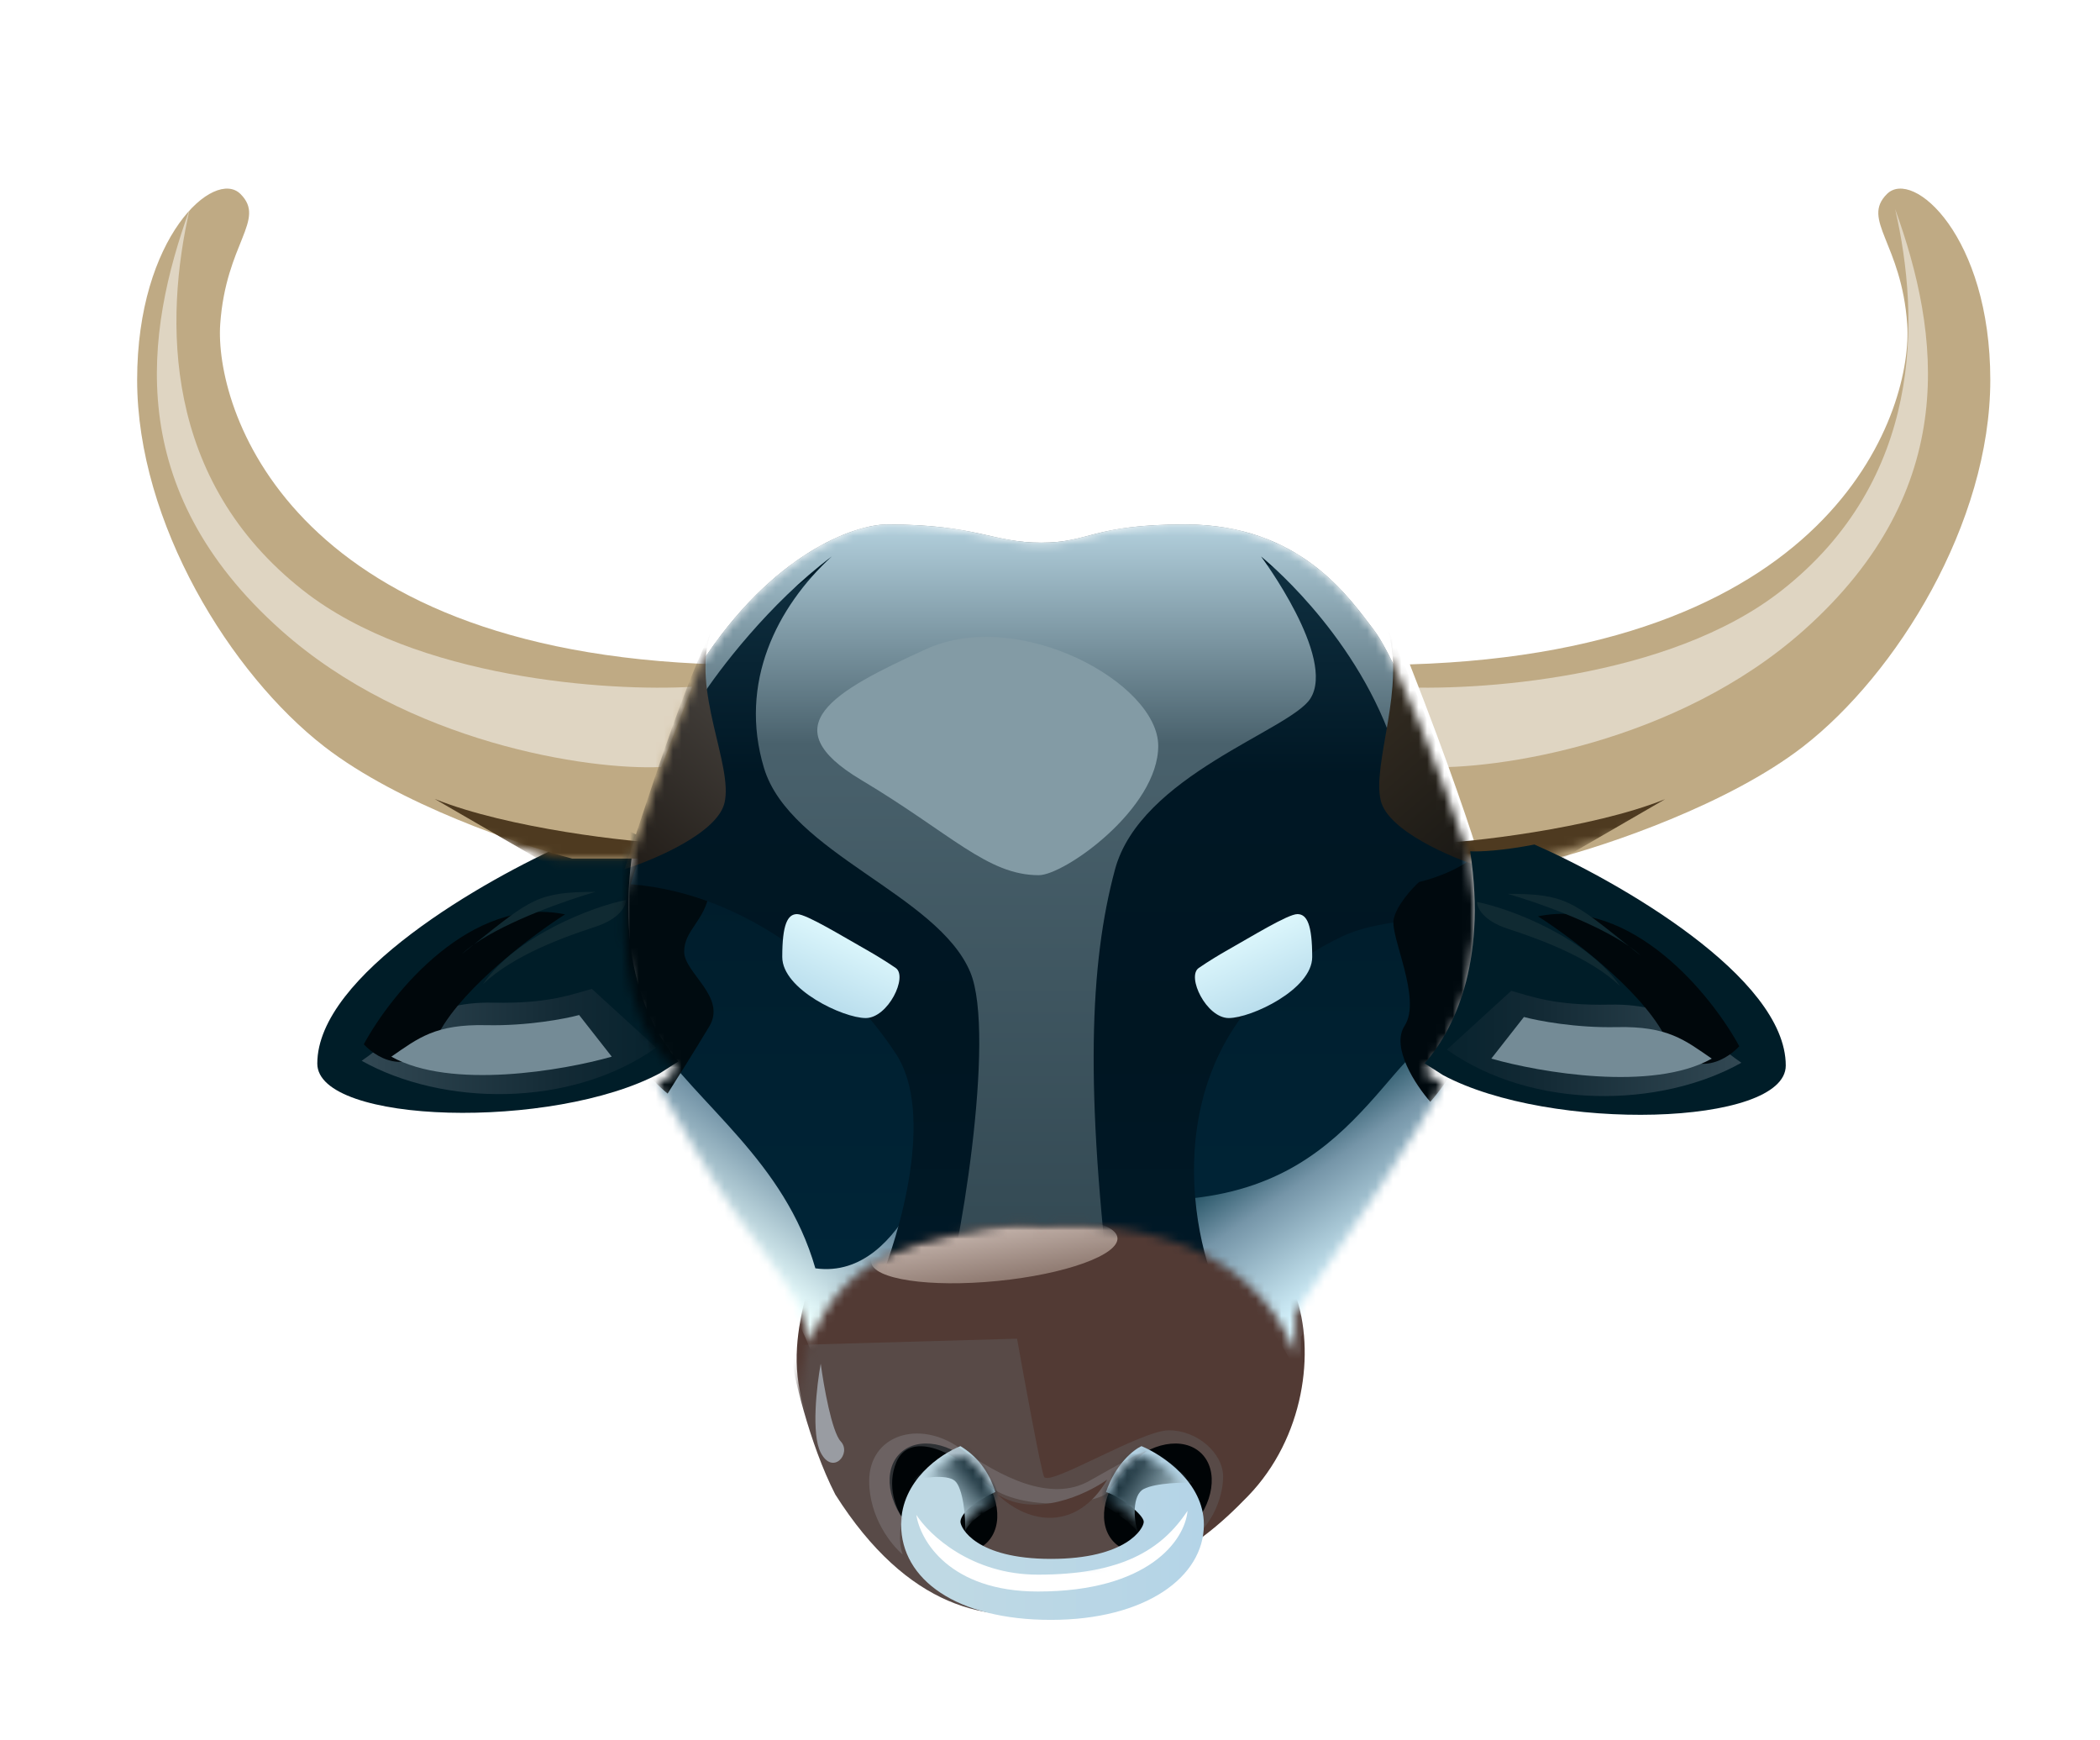 <svg width="245" height="203" viewBox="0 0 245 203" fill="none"
    xmlns="http://www.w3.org/2000/svg">
    <g filter="url(#filter0_dd_275_1369)">
        <g filter="url(#filter1_ii_275_1369)">
            <path d="M109.417 127.347C100.63 129.525 96.979 133.581 94.375 139.684L94.373 139.693C93.446 143.301 92.344 147.585 93.33 152.281C94.317 156.98 102.376 172.722 117.296 174.249C132.216 175.777 139.03 171.313 145.609 164.499C152.188 157.685 153.48 147.64 151.13 141.003C148.781 134.365 143.022 129.464 135.456 127.347C127.891 125.231 122.651 126.038 121.735 126.038C120.819 126.038 118.204 125.17 109.417 127.347Z" fill="#523A34"/>
        </g>
        <g filter="url(#filter2_i_275_1369)">
            <path d="M79.147 107.806C78.73 108.07 77.548 108.828 77.009 109.174C64.5 115.868 37.018 115.141 37.018 108.059C37.018 97.725 56.565 86.567 66.338 82.279C70.051 83.001 72.712 83.13 73.835 83.068C71.814 96.436 75.967 104.189 79.147 107.806Z" fill="#001D28"/>
        </g>
        <g filter="url(#filter3_f_275_1369)">
            <path d="M76.555 105.202L69.047 98.342C66.853 98.935 64.059 100.096 57.583 99.953C49.487 99.775 46.465 103.797 42.195 106.733C51.59 112.001 66.514 112.312 76.555 105.202Z" fill="url(#paint0_linear_275_1369)"/>
        </g>
        <g filter="url(#filter4_f_275_1369)">
            <path d="M51.232 103.43C54.224 97.972 62.275 91.972 65.926 89.654C54.956 87.397 45.699 98.816 42.441 104.808C44.125 106.623 48.24 108.888 51.232 103.43Z" fill="#00070B"/>
        </g>
        <g filter="url(#filter5_f_275_1369)">
            <path d="M69.469 91.097C72.355 90.152 73.049 88.624 73.035 87.977C69.188 88.728 60.219 92.147 56.349 97.788C59.957 94.377 65.861 92.278 69.469 91.097Z" fill="#102A32"/>
            <path d="M55.312 93.143C59.262 90.386 66.164 87.977 69.469 87.03C62.76 87.03 61.941 87.864 55.312 93.143C54.792 93.505 54.324 93.874 53.921 94.246C54.412 93.858 54.875 93.491 55.312 93.143Z" fill="#102A32"/>
        </g>
        <g filter="url(#filter6_f_275_1369)">
            <path d="M71.371 106.251L67.566 101.396C65.948 101.834 61.518 102.682 56.742 102.578C50.773 102.446 48.804 104.086 45.656 106.251C52.583 110.135 65.686 107.87 71.371 106.251Z" fill="#748B96"/>
        </g>
        <g filter="url(#filter7_ii_275_1369)">
            <path d="M73.587 83.14C74.382 80.463 77.121 72.186 81.722 60.496C31.321 58.968 23.027 30.27 23.693 20.8C24.359 11.329 29.094 8.666 26.06 5.632C23.027 2.599 14 10.589 14 27.31C14 44.032 24.95 61.64 35.826 70.075C44.527 76.823 58.73 81.597 64.743 83.14H73.587Z" fill="#BFAA84"/>
        </g>
        <g filter="url(#filter8_ii_275_1369)">
            <path d="M170.614 83.14C169.82 80.463 167.08 72.186 162.479 60.496C212.88 58.968 221.174 30.27 220.508 20.8C219.843 11.329 215.107 8.666 218.141 5.632C221.174 2.599 230.201 10.589 230.201 27.31C230.201 44.032 219.252 61.64 208.375 70.075C199.675 76.823 185.472 81.597 179.458 83.14H170.614Z" fill="#BFAA84"/>
        </g>
        <mask id="mask0_275_1369" style="mask-type:alpha" maskUnits="userSpaceOnUse" x="92" y="125" width="61" height="50">
            <path d="M109.417 127.347C100.63 129.525 96.979 133.581 94.375 139.684L94.373 139.693C93.446 143.301 92.344 147.585 93.33 152.281C94.317 156.98 102.376 172.722 117.296 174.249C132.216 175.777 139.03 171.313 145.609 164.499C152.188 157.685 153.48 147.64 151.13 141.003C148.781 134.365 143.022 129.464 135.456 127.347C127.891 125.231 122.651 126.038 121.735 126.038C120.819 126.038 118.204 125.17 109.417 127.347Z" fill="#523A34"/>
        </mask>
        <g mask="url(#mask0_275_1369)">
            <g filter="url(#filter9_f_275_1369)">
                <path d="M118.656 139.148L92.01 139.902C92.545 143.212 94.382 151.33 97.45 157.319C114.387 184.056 135.582 164.517 138.308 163.054C141.034 161.591 142.696 158.001 142.696 155.238C142.696 152.474 139.648 149.833 136.38 149.833C133.112 149.833 122.302 156.495 121.799 155.238C121.397 154.232 119.536 144.093 118.656 139.148Z" fill="#584A47"/>
            </g>
            <ellipse cx="110.069" cy="157.731" rx="7.266" ry="5.204" transform="rotate(46.001 110.069 157.731)" fill="#000406"/>
            <ellipse cx="7.266" cy="5.204" rx="7.266" ry="5.204" transform="matrix(-0.695 0.719 0.719 0.695 136.395 148.889)" fill="#000406"/>
            <g filter="url(#filter10_i_275_1369)">
                <path d="M105.131 161.829C105.131 156.691 109.747 153.589 112.055 152.681C113.928 153.813 115.352 155.56 116.122 158.03C112.934 159.562 112.055 160.828 112.055 161.508C112.055 162.188 113.8 165.833 122.609 165.833C131.417 165.833 133.437 162.289 133.437 161.508C133.437 160.727 130.929 158.693 129.036 158.03C130.152 154.755 132.258 153.099 133.171 152.681C135.598 153.68 140.453 156.91 140.453 161.829C140.453 167.977 133.604 172.947 122.609 172.947C111.614 172.947 105.131 168.251 105.131 161.829Z" fill="url(#paint1_linear_275_1369)"/>
            </g>
            <g filter="url(#filter11_f_275_1369)">
                <ellipse cx="116.002" cy="128.793" rx="14.437" ry="3.642" transform="rotate(-5.641 116.002 128.793)" fill="url(#paint2_linear_275_1369)"/>
            </g>
            <g filter="url(#filter12_f_275_1369)">
                <path d="M98.088 151.132C97.041 150.01 96.094 144.617 95.751 142.06C95.283 144.617 94.628 150.272 95.751 152.442C97.154 155.154 99.398 152.535 98.088 151.132Z" fill="#999CA2"/>
            </g>
            <g opacity="0.3" filter="url(#filter13_f_275_1369)">
                <path d="M101.404 155.751C101.404 160.009 104.016 163.243 105.322 164.327C104.731 162.731 105.076 160.852 105.322 160.113C104.583 159.078 103.4 156.313 104.582 153.533C106.061 150.058 111.014 151.907 114.711 155.751C118.408 159.595 128.24 158.487 129.275 157.008C130.103 155.825 132.484 153.157 133.79 152.246C132.903 152.393 130.665 153.74 127.057 155.751C122.548 158.265 116.781 155.308 111.976 151.907C107.17 148.506 101.404 150.428 101.404 155.751Z" fill="#999CA2"/>
            </g>
            <mask id="mask1_275_1369" style="mask-type:alpha" maskUnits="userSpaceOnUse" x="105" y="152" width="36" height="21">
                <path d="M105.131 161.829C105.131 156.691 109.747 153.589 112.055 152.681C113.928 153.813 115.352 155.56 116.122 158.03C112.934 159.562 112.055 160.828 112.055 161.508C112.055 162.188 113.8 165.833 122.609 165.833C131.417 165.833 133.437 162.289 133.437 161.508C133.437 160.727 130.929 158.693 129.036 158.03C130.152 154.755 132.258 153.099 133.171 152.681C135.598 153.68 140.453 156.91 140.453 161.829C140.453 167.977 133.604 172.947 122.609 172.947C111.614 172.947 105.131 168.251 105.131 161.829Z" fill="url(#paint3_linear_275_1369)"/>
            </mask>
            <g mask="url(#mask1_275_1369)">
                <g filter="url(#filter14_f_275_1369)">
                    <path d="M121.09 168.638C110.795 168.638 107.347 162.681 106.91 159.702C108.4 162.025 113.321 166.672 121.09 166.672C130.801 166.672 135.508 163.812 138.546 159.225C138.248 162.681 133.959 168.638 121.09 168.638Z" fill="white"/>
                </g>
                <g filter="url(#filter15_f_275_1369)">
                    <path d="M112.556 161.906C112.556 161.858 112.561 161.807 112.573 161.753C112.727 160.104 112.348 156.548 111.404 155.734C110.431 154.894 107.322 155.384 106.472 155.734C107.929 154.158 111.382 151.775 112.556 151.313C114.429 152.445 116.077 155.817 116.847 158.286C113.882 159.711 112.721 161.028 112.573 161.753C112.568 161.806 112.562 161.857 112.556 161.906Z" fill="url(#paint4_linear_275_1369)"/>
                </g>
                <g filter="url(#filter16_f_275_1369)">
                    <path d="M127.536 158.008C128.653 154.733 131.977 151.149 132.89 150.73C134.094 151.226 137.614 154.399 139.123 155.926H139.121C138.306 155.926 134.87 155.926 133.419 156.691C132.086 157.393 132.244 160.265 132.746 161.725C132.839 161.868 132.89 161.99 132.89 162.085C132.84 161.978 132.791 161.858 132.746 161.725C132.073 160.694 129.199 158.59 127.536 158.008Z" fill="url(#paint5_linear_275_1369)"/>
                </g>
            </g>
        </g>
        <g filter="url(#filter17_f_275_1369)">
            <path d="M129.178 155.583C126.721 157.328 120.718 160.115 116.365 157.305C120.085 160.886 125.665 161.575 129.178 155.583Z" fill="#523A34"/>
        </g>
        <mask id="mask2_275_1369" style="mask-type:alpha" maskUnits="userSpaceOnUse" x="14" y="5" width="68" height="79">
            <path d="M73.587 83.14C74.382 80.463 77.121 72.186 81.722 60.496C31.321 58.968 23.027 30.27 23.693 20.8C24.359 11.329 29.094 8.666 26.06 5.632C23.027 2.599 14 10.589 14 27.31C14 44.032 24.95 61.64 35.826 70.075C44.527 76.823 58.73 81.597 64.743 83.14H73.587Z" fill="#BFAA84"/>
        </mask>
        <g mask="url(#mask2_275_1369)">
            <g filter="url(#filter18_f_275_1369)">
                <path d="M67.344 85.819L50.722 76.194C59.319 79.656 73.796 81.266 78.172 81.386L75.829 85.819H67.344Z" fill="#4E3A20"/>
            </g>
            <g opacity="0.5" filter="url(#filter19_f_275_1369)">
                <path d="M32.775 56.498C47.538 69.662 68.697 72.874 77.155 72.464L80.754 63.111C71.117 63.674 48.552 62.219 35.388 51.884C18.933 38.967 19.178 20.266 22.132 7.389C16.904 21.845 14.32 40.043 32.775 56.498Z" fill="white"/>
            </g>
        </g>
        <mask id="mask3_275_1369" style="mask-type:alpha" maskUnits="userSpaceOnUse" x="162" y="5" width="69" height="79">
            <path d="M170.614 83.14C169.819 80.463 167.08 72.186 162.479 60.496C212.88 58.968 221.174 30.27 220.508 20.8C219.842 11.329 215.107 8.666 218.141 5.632C221.174 2.599 230.201 10.589 230.201 27.31C230.201 44.032 219.251 61.64 208.375 70.075C199.674 76.823 185.472 81.597 179.458 83.14H170.614Z" fill="#BFAA84"/>
        </mask>
        <g mask="url(#mask3_275_1369)">
            <g filter="url(#filter20_f_275_1369)">
                <path d="M177.644 85.841L194.266 76.216C185.669 79.678 171.191 81.288 166.816 81.409L169.159 85.841H177.644Z" fill="#4E3A20"/>
            </g>
            <g opacity="0.5" filter="url(#filter21_f_275_1369)">
                <path d="M210.458 56.498C195.695 69.662 174.535 72.874 166.077 72.464L162.479 63.111C172.116 63.674 194.681 62.219 207.844 51.884C224.299 38.967 224.055 20.266 221.1 7.389C226.329 21.845 228.912 40.043 210.458 56.498Z" fill="white"/>
            </g>
        </g>
        <mask id="mask4_275_1369" style="mask-type:alpha" maskUnits="userSpaceOnUse" x="72" y="44" width="101" height="98">
            <path d="M85.589 124.305C83.246 120.985 78.645 112.994 76.638 109.414C77.141 109.137 78.314 108.437 78.978 107.857C71.765 101.971 72.38 88.927 73.589 83.141C74.383 80.463 77.123 72.186 81.724 60.497C90.098 47.522 99.687 44.209 103.435 44.174C114.058 44.174 115.716 46.299 121.467 46.299C127.219 46.299 127.374 44.174 138.308 44.174C151.728 44.174 157.428 52.776 160.226 56.403C163.024 60.03 168.348 73.814 171.522 83.296C173.543 96.665 169.39 104.417 166.211 108.035C166.627 108.298 167.809 109.056 168.348 109.402C166.346 113.793 156.036 129.128 151.132 136.247V141.003C148.782 134.365 143.023 129.464 135.458 127.347C127.893 125.23 122.652 126.038 121.736 126.038C120.82 126.038 118.205 125.169 109.418 127.347C108.869 127.483 108.34 127.627 107.83 127.778C107.055 128.007 106.324 128.253 105.633 128.517C99.508 130.853 96.571 134.542 94.377 139.684C94.377 139.683 94.377 139.683 94.377 139.682C94.375 135.45 88.517 128.454 85.589 124.305Z" fill="#001B2B"/>
        </mask>
        <g mask="url(#mask4_275_1369)">
            <path d="M85.589 124.305C83.246 120.985 78.645 112.994 76.638 109.414C77.141 109.137 78.314 108.437 78.978 107.857C71.765 101.971 72.38 88.927 73.589 83.141C74.383 80.463 77.123 72.186 81.724 60.497C90.098 47.522 99.687 44.209 103.435 44.174C114.058 44.174 115.716 46.299 121.467 46.299C127.219 46.299 127.374 44.174 138.308 44.174C151.728 44.174 157.428 52.776 160.226 56.403C163.024 60.03 168.348 73.814 171.522 83.296C173.543 96.665 169.39 104.417 166.211 108.035C166.627 108.298 167.809 109.056 168.348 109.402C166.346 113.793 156.036 129.128 151.132 136.247V141.003C148.782 134.365 143.023 129.464 135.458 127.347C127.893 125.23 122.652 126.038 121.736 126.038C120.82 126.038 118.205 125.169 109.418 127.347C108.869 127.483 108.34 127.627 107.83 127.778C107.055 128.007 106.324 128.253 105.633 128.517C99.508 130.853 96.571 134.542 94.377 139.684C94.377 139.683 94.377 139.683 94.377 139.682C94.375 135.45 88.517 128.454 85.589 124.305Z" fill="url(#paint6_linear_275_1369)"/>
            <g filter="url(#filter22_f_275_1369)">
                <path d="M84.142 124.233C81.213 120.082 75.462 110.093 72.952 105.617C73.582 105.271 75.047 104.397 75.877 103.671C81.536 112.062 91.512 118.387 95.127 130.941C106.113 132.461 109.674 113.789 109.215 118.387C108.847 122.065 106.907 128.289 105.983 130.941C105.819 131.028 105.658 131.115 105.498 131.204C100.274 134.104 97.386 138.165 95.127 143.458C95.127 143.457 95.127 143.456 95.127 143.455C95.125 138.165 87.803 129.419 84.142 124.233Z" fill="url(#paint7_linear_275_1369)"/>
            </g>
            <g filter="url(#filter23_f_275_1369)">
                <path d="M151.772 138.946V144.549C149.861 139.153 146.039 134.731 140.924 131.689C140.843 131.64 140.762 131.592 140.68 131.545C140.321 129.808 138.764 125.88 138.214 122.854C149.102 121.937 154.962 116.936 159.661 111.779C164.36 106.621 166.348 102.845 169.537 105.707C170.028 106.017 171.42 106.91 172.055 107.318C169.696 112.492 157.55 130.559 151.772 138.946Z" fill="url(#paint8_linear_275_1369)"/>
            </g>
            <g filter="url(#filter24_f_275_1369)">
                <path d="M77.888 110.559C68.656 103.024 69.443 86.328 70.99 78.921C75.083 80.567 83.164 84.513 82.75 87.132C82.233 90.405 79.818 91.501 79.818 93.999C79.818 96.497 84.818 99.278 82.75 102.724C81.096 105.481 78.82 109.096 77.888 110.559Z" fill="#000B10"/>
            </g>
            <g filter="url(#filter25_d_275_1369)">
                <path d="M160.225 56.403C163.023 60.03 168.347 73.814 171.521 83.296C167.956 88.589 162.414 86.481 156.485 89.271C135.697 99.316 138.034 120.619 141.802 130.015C141.371 129.762 140.93 129.521 140.478 129.291C138.918 128.498 137.237 127.846 135.456 127.348C127.891 125.231 122.65 126.038 121.734 126.038C120.818 126.038 118.203 125.17 109.416 127.348C109.065 127.435 108.723 127.525 108.388 127.618C106.045 128.268 104.09 129.066 102.435 130.015C105.024 123.875 109.07 109.864 104.538 102.941C98.871 94.287 87.554 84.253 73.588 83.141C74.382 80.463 77.122 72.186 81.723 60.497C90.097 47.522 99.686 44.209 103.434 44.174C114.057 44.174 115.715 46.299 121.466 46.299C127.218 46.299 127.373 44.174 138.307 44.174C151.727 44.174 157.427 52.776 160.225 56.403Z" fill="url(#paint9_linear_275_1369)"/>
            </g>
            <g filter="url(#filter26_f_275_1369)">
                <path d="M121.735 136.038C120.819 136.038 118.204 135.169 109.417 137.347C111.942 130.07 116.236 103.694 113.205 96.413C109.416 87.311 92.127 82.521 89.133 72.581C86.139 62.641 90.641 53.779 97.037 47.91C89.756 53.371 83.794 61.23 81.723 64.477C81.496 64.135 81.178 62.859 81.723 60.497C90.096 47.522 99.686 44.209 103.434 44.174C114.056 44.174 115.714 46.299 121.466 46.299C127.218 46.299 127.373 44.174 138.306 44.174C151.727 44.174 157.427 52.776 160.225 56.403C161.057 57.482 162.112 59.458 163.268 61.952L162.4 69.484C157.798 56.403 147.124 47.91 147.124 47.91C147.124 47.91 155.91 59.687 152.88 64.477C150.528 68.195 133.038 73.43 130.079 84.431C127.12 95.433 126.557 110.017 129.737 135.921C128.66 135.873 127.263 135.881 125.937 135.909C123.904 135.951 122.036 136.038 121.735 136.038Z" fill="url(#paint10_linear_275_1369)"/>
            </g>
            <g filter="url(#filter27_f_275_1369)">
                <path d="M173.421 81.006C175.913 97.494 170.791 107.056 166.87 111.518C165.189 109.613 162.236 105.174 163.87 102.654C165.913 99.505 162.169 92.27 162.595 90.227C162.935 88.593 164.712 86.648 165.557 85.88C167.783 85.362 172.472 83.662 173.421 81.006Z" fill="#00090E"/>
            </g>
            <g filter="url(#filter28_f_275_1369)">
                <path d="M161.83 56.237C165.313 63.342 169.814 75.273 172.779 84.131C169.233 83.009 161.931 79.89 161.089 76.391C160.036 72.018 164.111 62.972 161.83 56.237Z" fill="url(#paint11_linear_275_1369)"/>
            </g>
            <g filter="url(#filter29_f_275_1369)">
                <path d="M82.911 56.801C79.433 63.898 75.808 75.543 72.846 84.391C76.388 83.27 83.682 80.155 84.523 76.66C85.575 72.292 80.633 63.528 82.911 56.801Z" fill="url(#paint12_linear_275_1369)"/>
            </g>
            <path d="M151.365 89.624C150.252 89.624 146.027 92.237 142.967 93.961C142.411 94.277 141.01 95.107 139.853 95.908C138.407 96.909 140.743 101.748 143.357 101.748C145.971 101.748 153.09 98.411 153.09 94.629C153.09 90.847 152.478 89.624 151.365 89.624Z" fill="url(#paint13_linear_275_1369)"/>
            <path d="M92.988 89.624C94.101 89.624 98.327 92.237 101.387 93.961C101.943 94.277 103.343 95.107 104.5 95.908C105.946 96.909 103.61 101.748 100.996 101.748C98.382 101.748 91.264 98.411 91.264 94.629C91.264 90.847 91.876 89.624 92.988 89.624Z" fill="url(#paint14_linear_275_1369)"/>
            <g filter="url(#filter30_f_275_1369)">
                <path d="M135.127 70.001C135.127 77.322 124.191 85.084 121.191 85.084C115.193 85.084 110.96 80.232 100.464 73.97C89.968 67.708 97.201 63.651 108.05 58.712C118.899 53.772 135.127 62.681 135.127 70.001Z" fill="#839BA5"/>
            </g>
        </g>
        <g filter="url(#filter31_i_275_1369)">
            <path d="M166.211 108.035C166.628 108.299 167.809 109.057 168.348 109.403C180.857 116.097 208.339 115.37 208.339 108.288C208.339 97.954 188.793 86.796 179.02 82.508C175.306 83.23 172.646 83.359 171.522 83.297C173.543 96.665 169.39 104.418 166.211 108.035Z" fill="#001D28"/>
        </g>
        <g filter="url(#filter32_f_275_1369)">
            <path d="M168.803 105.431L176.31 98.571C178.505 99.164 181.298 100.325 187.774 100.182C195.87 100.004 198.892 104.026 203.162 106.962C193.768 112.23 178.843 112.541 168.803 105.431Z" fill="url(#paint15_linear_275_1369)"/>
        </g>
        <g filter="url(#filter33_f_275_1369)">
            <path d="M194.125 103.659C191.133 98.201 183.083 92.201 179.432 89.883C190.401 87.626 199.659 99.045 202.916 105.037C201.233 106.852 197.117 109.117 194.125 103.659Z" fill="#00070B"/>
        </g>
        <g filter="url(#filter34_f_275_1369)">
            <path d="M175.889 91.326C173.003 90.381 172.309 88.853 172.322 88.206C176.17 88.957 185.138 92.376 189.009 98.017C185.401 94.606 179.497 92.507 175.889 91.326Z" fill="#102A32"/>
            <path d="M190.046 93.372C186.095 90.615 179.194 88.206 175.889 87.259C182.598 87.259 183.416 88.093 190.046 93.372C190.565 93.734 191.034 94.103 191.436 94.475C190.945 94.087 190.483 93.72 190.046 93.372Z" fill="#102A32"/>
        </g>
        <g filter="url(#filter35_f_275_1369)">
            <path d="M173.986 106.48L177.791 101.625C179.409 102.063 183.839 102.911 188.615 102.807C194.585 102.675 196.553 104.315 199.702 106.48C192.774 110.364 179.672 108.099 173.986 106.48Z" fill="#748B96"/>
        </g>
    </g>
    <defs>
        <filter id="filter0_dd_275_1369" x="0" y="0" width="244.201" height="202.549" filterUnits="userSpaceOnUse" color-interpolation-filters="sRGB">
            <feFlood flood-opacity="0" result="BackgroundImageFix"/>
            <feColorMatrix in="SourceAlpha" type="matrix" values="0 0 0 0 0 0 0 0 0 0 0 0 0 0 0 0 0 0 127 0" result="hardAlpha"/>
            <feOffset dy="3"/>
            <feGaussianBlur stdDeviation="4"/>
            <feColorMatrix type="matrix" values="0 0 0 0 0 0 0 0 0 0 0 0 0 0 0 0 0 0 0.5 0"/>
            <feBlend mode="normal" in2="BackgroundImageFix" result="effect1_dropShadow_275_1369"/>
            <feColorMatrix in="SourceAlpha" type="matrix" values="0 0 0 0 0 0 0 0 0 0 0 0 0 0 0 0 0 0 127 0" result="hardAlpha"/>
            <feOffset dy="14"/>
            <feGaussianBlur stdDeviation="7"/>
            <feColorMatrix type="matrix" values="0 0 0 0 0 0 0 0 0 0 0 0 0 0 0 0 0 0 0.44 0"/>
            <feBlend mode="normal" in2="effect1_dropShadow_275_1369" result="effect2_dropShadow_275_1369"/>
            <feBlend mode="normal" in="SourceGraphic" in2="effect2_dropShadow_275_1369" result="shape"/>
        </filter>
        <filter id="filter1_ii_275_1369" x="92.943" y="117.867" width="59.274" height="57.682" filterUnits="userSpaceOnUse" color-interpolation-filters="sRGB">
            <feFlood flood-opacity="0" result="BackgroundImageFix"/>
            <feBlend mode="normal" in="SourceGraphic" in2="BackgroundImageFix" result="shape"/>
            <feColorMatrix in="SourceAlpha" type="matrix" values="0 0 0 0 0 0 0 0 0 0 0 0 0 0 0 0 0 0 127 0" result="hardAlpha"/>
            <feOffset dy="1"/>
            <feGaussianBlur stdDeviation="1"/>
            <feComposite in2="hardAlpha" operator="arithmetic" k2="-1" k3="1"/>
            <feColorMatrix type="matrix" values="0 0 0 0 1 0 0 0 0 1 0 0 0 0 1 0 0 0 0.35 0"/>
            <feBlend mode="normal" in2="shape" result="effect1_innerShadow_275_1369"/>
            <feColorMatrix in="SourceAlpha" type="matrix" values="0 0 0 0 0 0 0 0 0 0 0 0 0 0 0 0 0 0 127 0" result="hardAlpha"/>
            <feOffset dy="-8"/>
            <feGaussianBlur stdDeviation="5"/>
            <feComposite in2="hardAlpha" operator="arithmetic" k2="-1" k3="1"/>
            <feColorMatrix type="matrix" values="0 0 0 0 1 0 0 0 0 1 0 0 0 0 1 0 0 0 1 0"/>
            <feBlend mode="normal" in2="effect1_innerShadow_275_1369" result="effect2_innerShadow_275_1369"/>
        </filter>
        <filter id="filter2_i_275_1369" x="37.018" y="81.279" width="42.128" height="32.526" filterUnits="userSpaceOnUse" color-interpolation-filters="sRGB">
            <feFlood flood-opacity="0" result="BackgroundImageFix"/>
            <feBlend mode="normal" in="SourceGraphic" in2="BackgroundImageFix" result="shape"/>
            <feColorMatrix in="SourceAlpha" type="matrix" values="0 0 0 0 0 0 0 0 0 0 0 0 0 0 0 0 0 0 127 0" result="hardAlpha"/>
            <feOffset dy="-1"/>
            <feGaussianBlur stdDeviation="1"/>
            <feComposite in2="hardAlpha" operator="arithmetic" k2="-1" k3="1"/>
            <feColorMatrix type="matrix" values="0 0 0 0 1 0 0 0 0 1 0 0 0 0 1 0 0 0 0.25 0"/>
            <feBlend mode="normal" in2="shape" result="effect1_innerShadow_275_1369"/>
        </filter>
        <filter id="filter3_f_275_1369" x="41.195" y="97.342" width="36.359" height="14.278" filterUnits="userSpaceOnUse" color-interpolation-filters="sRGB">
            <feFlood flood-opacity="0" result="BackgroundImageFix"/>
            <feBlend mode="normal" in="SourceGraphic" in2="BackgroundImageFix" result="shape"/>
            <feGaussianBlur stdDeviation="0.5" result="effect1_foregroundBlur_275_1369"/>
        </filter>
        <filter id="filter4_f_275_1369" x="38.441" y="85.363" width="31.485" height="25.494" filterUnits="userSpaceOnUse" color-interpolation-filters="sRGB">
            <feFlood flood-opacity="0" result="BackgroundImageFix"/>
            <feBlend mode="normal" in="SourceGraphic" in2="BackgroundImageFix" result="shape"/>
            <feGaussianBlur stdDeviation="2" result="effect1_foregroundBlur_275_1369"/>
        </filter>
        <filter id="filter5_f_275_1369" x="52.921" y="86.03" width="21.114" height="12.759" filterUnits="userSpaceOnUse" color-interpolation-filters="sRGB">
            <feFlood flood-opacity="0" result="BackgroundImageFix"/>
            <feBlend mode="normal" in="SourceGraphic" in2="BackgroundImageFix" result="shape"/>
            <feGaussianBlur stdDeviation="0.5" result="effect1_foregroundBlur_275_1369"/>
        </filter>
        <filter id="filter6_f_275_1369" x="43.656" y="99.397" width="29.715" height="10.999" filterUnits="userSpaceOnUse" color-interpolation-filters="sRGB">
            <feFlood flood-opacity="0" result="BackgroundImageFix"/>
            <feBlend mode="normal" in="SourceGraphic" in2="BackgroundImageFix" result="shape"/>
            <feGaussianBlur stdDeviation="1" result="effect1_foregroundBlur_275_1369"/>
        </filter>
        <filter id="filter7_ii_275_1369" x="14" y="3" width="69.722" height="82.14" filterUnits="userSpaceOnUse" color-interpolation-filters="sRGB">
            <feFlood flood-opacity="0" result="BackgroundImageFix"/>
            <feBlend mode="normal" in="SourceGraphic" in2="BackgroundImageFix" result="shape"/>
            <feColorMatrix in="SourceAlpha" type="matrix" values="0 0 0 0 0 0 0 0 0 0 0 0 0 0 0 0 0 0 127 0" result="hardAlpha"/>
            <feOffset dy="2"/>
            <feGaussianBlur stdDeviation="1"/>
            <feComposite in2="hardAlpha" operator="arithmetic" k2="-1" k3="1"/>
            <feColorMatrix type="matrix" values="0 0 0 0 1 0 0 0 0 1 0 0 0 0 1 0 0 0 0.45 0"/>
            <feBlend mode="normal" in2="shape" result="effect1_innerShadow_275_1369"/>
            <feColorMatrix in="SourceAlpha" type="matrix" values="0 0 0 0 0 0 0 0 0 0 0 0 0 0 0 0 0 0 127 0" result="hardAlpha"/>
            <feOffset dx="2" dy="-2"/>
            <feGaussianBlur stdDeviation="1"/>
            <feComposite in2="hardAlpha" operator="arithmetic" k2="-1" k3="1"/>
            <feColorMatrix type="matrix" values="0 0 0 0 1 0 0 0 0 1 0 0 0 0 1 0 0 0 0.25 0"/>
            <feBlend mode="normal" in2="effect1_innerShadow_275_1369" result="effect2_innerShadow_275_1369"/>
        </filter>
        <filter id="filter8_ii_275_1369" x="162.479" y="3" width="69.722" height="82.14" filterUnits="userSpaceOnUse" color-interpolation-filters="sRGB">
            <feFlood flood-opacity="0" result="BackgroundImageFix"/>
            <feBlend mode="normal" in="SourceGraphic" in2="BackgroundImageFix" result="shape"/>
            <feColorMatrix in="SourceAlpha" type="matrix" values="0 0 0 0 0 0 0 0 0 0 0 0 0 0 0 0 0 0 127 0" result="hardAlpha"/>
            <feOffset dy="2"/>
            <feGaussianBlur stdDeviation="1"/>
            <feComposite in2="hardAlpha" operator="arithmetic" k2="-1" k3="1"/>
            <feColorMatrix type="matrix" values="0 0 0 0 1 0 0 0 0 1 0 0 0 0 1 0 0 0 0.25 0"/>
            <feBlend mode="normal" in2="shape" result="effect1_innerShadow_275_1369"/>
            <feColorMatrix in="SourceAlpha" type="matrix" values="0 0 0 0 0 0 0 0 0 0 0 0 0 0 0 0 0 0 127 0" result="hardAlpha"/>
            <feOffset dx="2" dy="-2"/>
            <feGaussianBlur stdDeviation="1"/>
            <feComposite in2="hardAlpha" operator="arithmetic" k2="-1" k3="1"/>
            <feColorMatrix type="matrix" values="0 0 0 0 1 0 0 0 0 1 0 0 0 0 1 0 0 0 0.45 0"/>
            <feBlend mode="normal" in2="effect1_innerShadow_275_1369" result="effect2_innerShadow_275_1369"/>
        </filter>
        <filter id="filter9_f_275_1369" x="90.01" y="137.148" width="54.686" height="36.161" filterUnits="userSpaceOnUse" color-interpolation-filters="sRGB">
            <feFlood flood-opacity="0" result="BackgroundImageFix"/>
            <feBlend mode="normal" in="SourceGraphic" in2="BackgroundImageFix" result="shape"/>
            <feGaussianBlur stdDeviation="1" result="effect1_foregroundBlur_275_1369"/>
        </filter>
        <filter id="filter10_i_275_1369" x="105.131" y="151.681" width="35.322" height="21.267" filterUnits="userSpaceOnUse" color-interpolation-filters="sRGB">
            <feFlood flood-opacity="0" result="BackgroundImageFix"/>
            <feBlend mode="normal" in="SourceGraphic" in2="BackgroundImageFix" result="shape"/>
            <feColorMatrix in="SourceAlpha" type="matrix" values="0 0 0 0 0 0 0 0 0 0 0 0 0 0 0 0 0 0 127 0" result="hardAlpha"/>
            <feOffset dy="-1"/>
            <feGaussianBlur stdDeviation="0.5"/>
            <feComposite in2="hardAlpha" operator="arithmetic" k2="-1" k3="1"/>
            <feColorMatrix type="matrix" values="0 0 0 0 1 0 0 0 0 1 0 0 0 0 1 0 0 0 0.75 0"/>
            <feBlend mode="normal" in2="shape" result="effect1_innerShadow_275_1369"/>
        </filter>
        <filter id="filter11_f_275_1369" x="97.631" y="120.899" width="36.742" height="15.787" filterUnits="userSpaceOnUse" color-interpolation-filters="sRGB">
            <feFlood flood-opacity="0" result="BackgroundImageFix"/>
            <feBlend mode="normal" in="SourceGraphic" in2="BackgroundImageFix" result="shape"/>
            <feGaussianBlur stdDeviation="2" result="effect1_foregroundBlur_275_1369"/>
        </filter>
        <filter id="filter12_f_275_1369" x="93.131" y="140.06" width="7.353" height="15.562" filterUnits="userSpaceOnUse" color-interpolation-filters="sRGB">
            <feFlood flood-opacity="0" result="BackgroundImageFix"/>
            <feBlend mode="normal" in="SourceGraphic" in2="BackgroundImageFix" result="shape"/>
            <feGaussianBlur stdDeviation="1" result="effect1_foregroundBlur_275_1369"/>
        </filter>
        <filter id="filter13_f_275_1369" x="99.404" y="148.208" width="36.386" height="18.119" filterUnits="userSpaceOnUse" color-interpolation-filters="sRGB">
            <feFlood flood-opacity="0" result="BackgroundImageFix"/>
            <feBlend mode="normal" in="SourceGraphic" in2="BackgroundImageFix" result="shape"/>
            <feGaussianBlur stdDeviation="1" result="effect1_foregroundBlur_275_1369"/>
        </filter>
        <filter id="filter14_f_275_1369" x="104.91" y="157.225" width="35.636" height="13.413" filterUnits="userSpaceOnUse" color-interpolation-filters="sRGB">
            <feFlood flood-opacity="0" result="BackgroundImageFix"/>
            <feBlend mode="normal" in="SourceGraphic" in2="BackgroundImageFix" result="shape"/>
            <feGaussianBlur stdDeviation="1" result="effect1_foregroundBlur_275_1369"/>
        </filter>
        <filter id="filter15_f_275_1369" x="105.472" y="150.313" width="12.375" height="12.593" filterUnits="userSpaceOnUse" color-interpolation-filters="sRGB">
            <feFlood flood-opacity="0" result="BackgroundImageFix"/>
            <feBlend mode="normal" in="SourceGraphic" in2="BackgroundImageFix" result="shape"/>
            <feGaussianBlur stdDeviation="0.5" result="effect1_foregroundBlur_275_1369"/>
        </filter>
        <filter id="filter16_f_275_1369" x="126.536" y="149.73" width="13.587" height="13.355" filterUnits="userSpaceOnUse" color-interpolation-filters="sRGB">
            <feFlood flood-opacity="0" result="BackgroundImageFix"/>
            <feBlend mode="normal" in="SourceGraphic" in2="BackgroundImageFix" result="shape"/>
            <feGaussianBlur stdDeviation="0.5" result="effect1_foregroundBlur_275_1369"/>
        </filter>
        <filter id="filter17_f_275_1369" x="112.365" y="151.583" width="20.812" height="12.462" filterUnits="userSpaceOnUse" color-interpolation-filters="sRGB">
            <feFlood flood-opacity="0" result="BackgroundImageFix"/>
            <feBlend mode="normal" in="SourceGraphic" in2="BackgroundImageFix" result="shape"/>
            <feGaussianBlur stdDeviation="2" result="effect1_foregroundBlur_275_1369"/>
        </filter>
        <filter id="filter18_f_275_1369" x="48.722" y="74.194" width="31.45" height="13.625" filterUnits="userSpaceOnUse" color-interpolation-filters="sRGB">
            <feFlood flood-opacity="0" result="BackgroundImageFix"/>
            <feBlend mode="normal" in="SourceGraphic" in2="BackgroundImageFix" result="shape"/>
            <feGaussianBlur stdDeviation="1" result="effect1_foregroundBlur_275_1369"/>
        </filter>
        <filter id="filter19_f_275_1369" x="14.303" y="3.389" width="70.451" height="73.109" filterUnits="userSpaceOnUse" color-interpolation-filters="sRGB">
            <feFlood flood-opacity="0" result="BackgroundImageFix"/>
            <feBlend mode="normal" in="SourceGraphic" in2="BackgroundImageFix" result="shape"/>
            <feGaussianBlur stdDeviation="2" result="effect1_foregroundBlur_275_1369"/>
        </filter>
        <filter id="filter20_f_275_1369" x="164.816" y="74.216" width="31.45" height="13.625" filterUnits="userSpaceOnUse" color-interpolation-filters="sRGB">
            <feFlood flood-opacity="0" result="BackgroundImageFix"/>
            <feBlend mode="normal" in="SourceGraphic" in2="BackgroundImageFix" result="shape"/>
            <feGaussianBlur stdDeviation="1" result="effect1_foregroundBlur_275_1369"/>
        </filter>
        <filter id="filter21_f_275_1369" x="158.479" y="3.389" width="70.451" height="73.109" filterUnits="userSpaceOnUse" color-interpolation-filters="sRGB">
            <feFlood flood-opacity="0" result="BackgroundImageFix"/>
            <feBlend mode="normal" in="SourceGraphic" in2="BackgroundImageFix" result="shape"/>
            <feGaussianBlur stdDeviation="2" result="effect1_foregroundBlur_275_1369"/>
        </filter>
        <filter id="filter22_f_275_1369" x="68.952" y="99.671" width="44.301" height="47.786" filterUnits="userSpaceOnUse" color-interpolation-filters="sRGB">
            <feFlood flood-opacity="0" result="BackgroundImageFix"/>
            <feBlend mode="normal" in="SourceGraphic" in2="BackgroundImageFix" result="shape"/>
            <feGaussianBlur stdDeviation="2" result="effect1_foregroundBlur_275_1369"/>
        </filter>
        <filter id="filter23_f_275_1369" x="134.214" y="100.721" width="41.842" height="47.828" filterUnits="userSpaceOnUse" color-interpolation-filters="sRGB">
            <feFlood flood-opacity="0" result="BackgroundImageFix"/>
            <feBlend mode="normal" in="SourceGraphic" in2="BackgroundImageFix" result="shape"/>
            <feGaussianBlur stdDeviation="2" result="effect1_foregroundBlur_275_1369"/>
        </filter>
        <filter id="filter24_f_275_1369" x="66.039" y="74.921" width="21.212" height="39.638" filterUnits="userSpaceOnUse" color-interpolation-filters="sRGB">
            <feFlood flood-opacity="0" result="BackgroundImageFix"/>
            <feBlend mode="normal" in="SourceGraphic" in2="BackgroundImageFix" result="shape"/>
            <feGaussianBlur stdDeviation="2" result="effect1_foregroundBlur_275_1369"/>
        </filter>
        <filter id="filter25_d_275_1369" x="71.588" y="44.174" width="101.933" height="90.841" filterUnits="userSpaceOnUse" color-interpolation-filters="sRGB">
            <feFlood flood-opacity="0" result="BackgroundImageFix"/>
            <feColorMatrix in="SourceAlpha" type="matrix" values="0 0 0 0 0 0 0 0 0 0 0 0 0 0 0 0 0 0 127 0" result="hardAlpha"/>
            <feOffset dy="3"/>
            <feGaussianBlur stdDeviation="1"/>
            <feComposite in2="hardAlpha" operator="out"/>
            <feColorMatrix type="matrix" values="0 0 0 0 0 0 0 0 0 0 0 0 0 0 0 0 0 0 0.45 0"/>
            <feBlend mode="normal" in2="BackgroundImageFix" result="effect1_dropShadow_275_1369"/>
            <feBlend mode="normal" in="SourceGraphic" in2="effect1_dropShadow_275_1369" result="shape"/>
        </filter>
        <filter id="filter26_f_275_1369" x="75.422" y="38.174" width="93.846" height="105.173" filterUnits="userSpaceOnUse" color-interpolation-filters="sRGB">
            <feFlood flood-opacity="0" result="BackgroundImageFix"/>
            <feBlend mode="normal" in="SourceGraphic" in2="BackgroundImageFix" result="shape"/>
            <feGaussianBlur stdDeviation="3" result="effect1_foregroundBlur_275_1369"/>
        </filter>
        <filter id="filter27_f_275_1369" x="158.561" y="77.006" width="19.518" height="38.511" filterUnits="userSpaceOnUse" color-interpolation-filters="sRGB">
            <feFlood flood-opacity="0" result="BackgroundImageFix"/>
            <feBlend mode="normal" in="SourceGraphic" in2="BackgroundImageFix" result="shape"/>
            <feGaussianBlur stdDeviation="2" result="effect1_foregroundBlur_275_1369"/>
        </filter>
        <filter id="filter28_f_275_1369" x="158.911" y="54.237" width="15.867" height="31.893" filterUnits="userSpaceOnUse" color-interpolation-filters="sRGB">
            <feFlood flood-opacity="0" result="BackgroundImageFix"/>
            <feBlend mode="normal" in="SourceGraphic" in2="BackgroundImageFix" result="shape"/>
            <feGaussianBlur stdDeviation="1" result="effect1_foregroundBlur_275_1369"/>
        </filter>
        <filter id="filter29_f_275_1369" x="70.846" y="54.801" width="15.826" height="31.591" filterUnits="userSpaceOnUse" color-interpolation-filters="sRGB">
            <feFlood flood-opacity="0" result="BackgroundImageFix"/>
            <feBlend mode="normal" in="SourceGraphic" in2="BackgroundImageFix" result="shape"/>
            <feGaussianBlur stdDeviation="1" result="effect1_foregroundBlur_275_1369"/>
        </filter>
        <filter id="filter30_f_275_1369" x="89.352" y="51.286" width="51.775" height="39.797" filterUnits="userSpaceOnUse" color-interpolation-filters="sRGB">
            <feFlood flood-opacity="0" result="BackgroundImageFix"/>
            <feBlend mode="normal" in="SourceGraphic" in2="BackgroundImageFix" result="shape"/>
            <feGaussianBlur stdDeviation="3" result="effect1_foregroundBlur_275_1369"/>
        </filter>
        <filter id="filter31_i_275_1369" x="166.211" y="81.508" width="42.128" height="32.526" filterUnits="userSpaceOnUse" color-interpolation-filters="sRGB">
            <feFlood flood-opacity="0" result="BackgroundImageFix"/>
            <feBlend mode="normal" in="SourceGraphic" in2="BackgroundImageFix" result="shape"/>
            <feColorMatrix in="SourceAlpha" type="matrix" values="0 0 0 0 0 0 0 0 0 0 0 0 0 0 0 0 0 0 127 0" result="hardAlpha"/>
            <feOffset dy="-1"/>
            <feGaussianBlur stdDeviation="1"/>
            <feComposite in2="hardAlpha" operator="arithmetic" k2="-1" k3="1"/>
            <feColorMatrix type="matrix" values="0 0 0 0 1 0 0 0 0 1 0 0 0 0 1 0 0 0 0.25 0"/>
            <feBlend mode="normal" in2="shape" result="effect1_innerShadow_275_1369"/>
        </filter>
        <filter id="filter32_f_275_1369" x="167.803" y="97.571" width="36.359" height="14.278" filterUnits="userSpaceOnUse" color-interpolation-filters="sRGB">
            <feFlood flood-opacity="0" result="BackgroundImageFix"/>
            <feBlend mode="normal" in="SourceGraphic" in2="BackgroundImageFix" result="shape"/>
            <feGaussianBlur stdDeviation="0.5" result="effect1_foregroundBlur_275_1369"/>
        </filter>
        <filter id="filter33_f_275_1369" x="175.432" y="85.592" width="31.485" height="25.494" filterUnits="userSpaceOnUse" color-interpolation-filters="sRGB">
            <feFlood flood-opacity="0" result="BackgroundImageFix"/>
            <feBlend mode="normal" in="SourceGraphic" in2="BackgroundImageFix" result="shape"/>
            <feGaussianBlur stdDeviation="2" result="effect1_foregroundBlur_275_1369"/>
        </filter>
        <filter id="filter34_f_275_1369" x="171.322" y="86.259" width="21.114" height="12.759" filterUnits="userSpaceOnUse" color-interpolation-filters="sRGB">
            <feFlood flood-opacity="0" result="BackgroundImageFix"/>
            <feBlend mode="normal" in="SourceGraphic" in2="BackgroundImageFix" result="shape"/>
            <feGaussianBlur stdDeviation="0.5" result="effect1_foregroundBlur_275_1369"/>
        </filter>
        <filter id="filter35_f_275_1369" x="171.986" y="99.626" width="29.715" height="10.999" filterUnits="userSpaceOnUse" color-interpolation-filters="sRGB">
            <feFlood flood-opacity="0" result="BackgroundImageFix"/>
            <feBlend mode="normal" in="SourceGraphic" in2="BackgroundImageFix" result="shape"/>
            <feGaussianBlur stdDeviation="1" result="effect1_foregroundBlur_275_1369"/>
        </filter>
        <linearGradient id="paint0_linear_275_1369" x1="76.555" y1="104.893" x2="42.195" y2="104.893" gradientUnits="userSpaceOnUse">
            <stop stop-color="#08232E"/>
            <stop offset="0.319" stop-color="#132A35"/>
            <stop offset="1" stop-color="#324853"/>
        </linearGradient>
        <linearGradient id="paint1_linear_275_1369" x1="105.131" y1="162.814" x2="140.453" y2="162.814" gradientUnits="userSpaceOnUse">
            <stop offset="0.155" stop-color="#BFD9E4"/>
            <stop offset="1" stop-color="#B4D4E7"/>
        </linearGradient>
        <linearGradient id="paint2_linear_275_1369" x1="117.106" y1="125.581" x2="117.462" y2="132.8" gradientUnits="userSpaceOnUse">
            <stop stop-color="#C7B7AF"/>
            <stop offset="1" stop-color="#8B766D"/>
        </linearGradient>
        <linearGradient id="paint3_linear_275_1369" x1="105.131" y1="162.814" x2="140.453" y2="162.814" gradientUnits="userSpaceOnUse">
            <stop offset="0.155" stop-color="#BFD9E4"/>
            <stop offset="1" stop-color="#B4D4E7"/>
        </linearGradient>
        <linearGradient id="paint4_linear_275_1369" x1="114.51" y1="154.953" x2="110.215" y2="158.49" gradientUnits="userSpaceOnUse">
            <stop stop-color="#0A202A"/>
            <stop offset="1" stop-color="#BFD9E4"/>
        </linearGradient>
        <linearGradient id="paint5_linear_275_1369" x1="130.012" y1="154.625" x2="136.605" y2="158.854" gradientUnits="userSpaceOnUse">
            <stop stop-color="#001620"/>
            <stop offset="1" stop-color="#ABC5D0"/>
        </linearGradient>
        <linearGradient id="paint6_linear_275_1369" x1="122.45" y1="81.642" x2="122.45" y2="141.003" gradientUnits="userSpaceOnUse">
            <stop stop-color="#001C2A"/>
            <stop offset="1" stop-color="#00273B"/>
        </linearGradient>
        <linearGradient id="paint7_linear_275_1369" x1="91.102" y1="109.966" x2="79.424" y2="125.514" gradientUnits="userSpaceOnUse">
            <stop stop-color="#1E4D5F"/>
            <stop offset="0.334" stop-color="#7595A8"/>
            <stop offset="1" stop-color="#EBFFFF"/>
        </linearGradient>
        <linearGradient id="paint8_linear_275_1369" x1="150.783" y1="113.715" x2="161.876" y2="129.817" gradientUnits="userSpaceOnUse">
            <stop stop-color="#1E4D5F"/>
            <stop offset="0.334" stop-color="#7595A8"/>
            <stop offset="1" stop-color="#D7F5FF"/>
        </linearGradient>
        <linearGradient id="paint9_linear_275_1369" x1="122.555" y1="44.174" x2="122.555" y2="130.015" gradientUnits="userSpaceOnUse">
            <stop stop-color="#113243"/>
            <stop offset="0.305" stop-color="#001724"/>
            <stop offset="0.68" stop-color="#001622"/>
            <stop offset="1" stop-color="#001927"/>
        </linearGradient>
        <linearGradient id="paint10_linear_275_1369" x1="122.345" y1="44.174" x2="122.345" y2="127.348" gradientUnits="userSpaceOnUse">
            <stop stop-color="#B3D0DD"/>
            <stop offset="0.308" stop-color="#49616C"/>
            <stop offset="1" stop-color="#344A54"/>
        </linearGradient>
        <linearGradient id="paint11_linear_275_1369" x1="156.039" y1="65.365" x2="172.921" y2="84.642" gradientUnits="userSpaceOnUse">
            <stop stop-color="#352D22"/>
            <stop offset="1" stop-color="#181714"/>
        </linearGradient>
        <linearGradient id="paint12_linear_275_1369" x1="89.528" y1="65.83" x2="72.846" y2="85.021" gradientUnits="userSpaceOnUse">
            <stop stop-color="#46423E"/>
            <stop offset="1" stop-color="#201B16"/>
        </linearGradient>
        <linearGradient id="paint13_linear_275_1369" x1="145.404" y1="92.605" x2="148.692" y2="99.839" gradientUnits="userSpaceOnUse">
            <stop stop-color="#DAF5FB"/>
            <stop offset="1" stop-color="#BADEED"/>
        </linearGradient>
        <linearGradient id="paint14_linear_275_1369" x1="98.95" y1="92.605" x2="95.662" y2="99.839" gradientUnits="userSpaceOnUse">
            <stop stop-color="#DAF5FB"/>
            <stop offset="1" stop-color="#BADEED"/>
        </linearGradient>
        <linearGradient id="paint15_linear_275_1369" x1="168.803" y1="105.122" x2="203.162" y2="105.122" gradientUnits="userSpaceOnUse">
            <stop stop-color="#08232E"/>
            <stop offset="0.319" stop-color="#132A35"/>
            <stop offset="1" stop-color="#324853"/>
        </linearGradient>
    </defs>
</svg>
